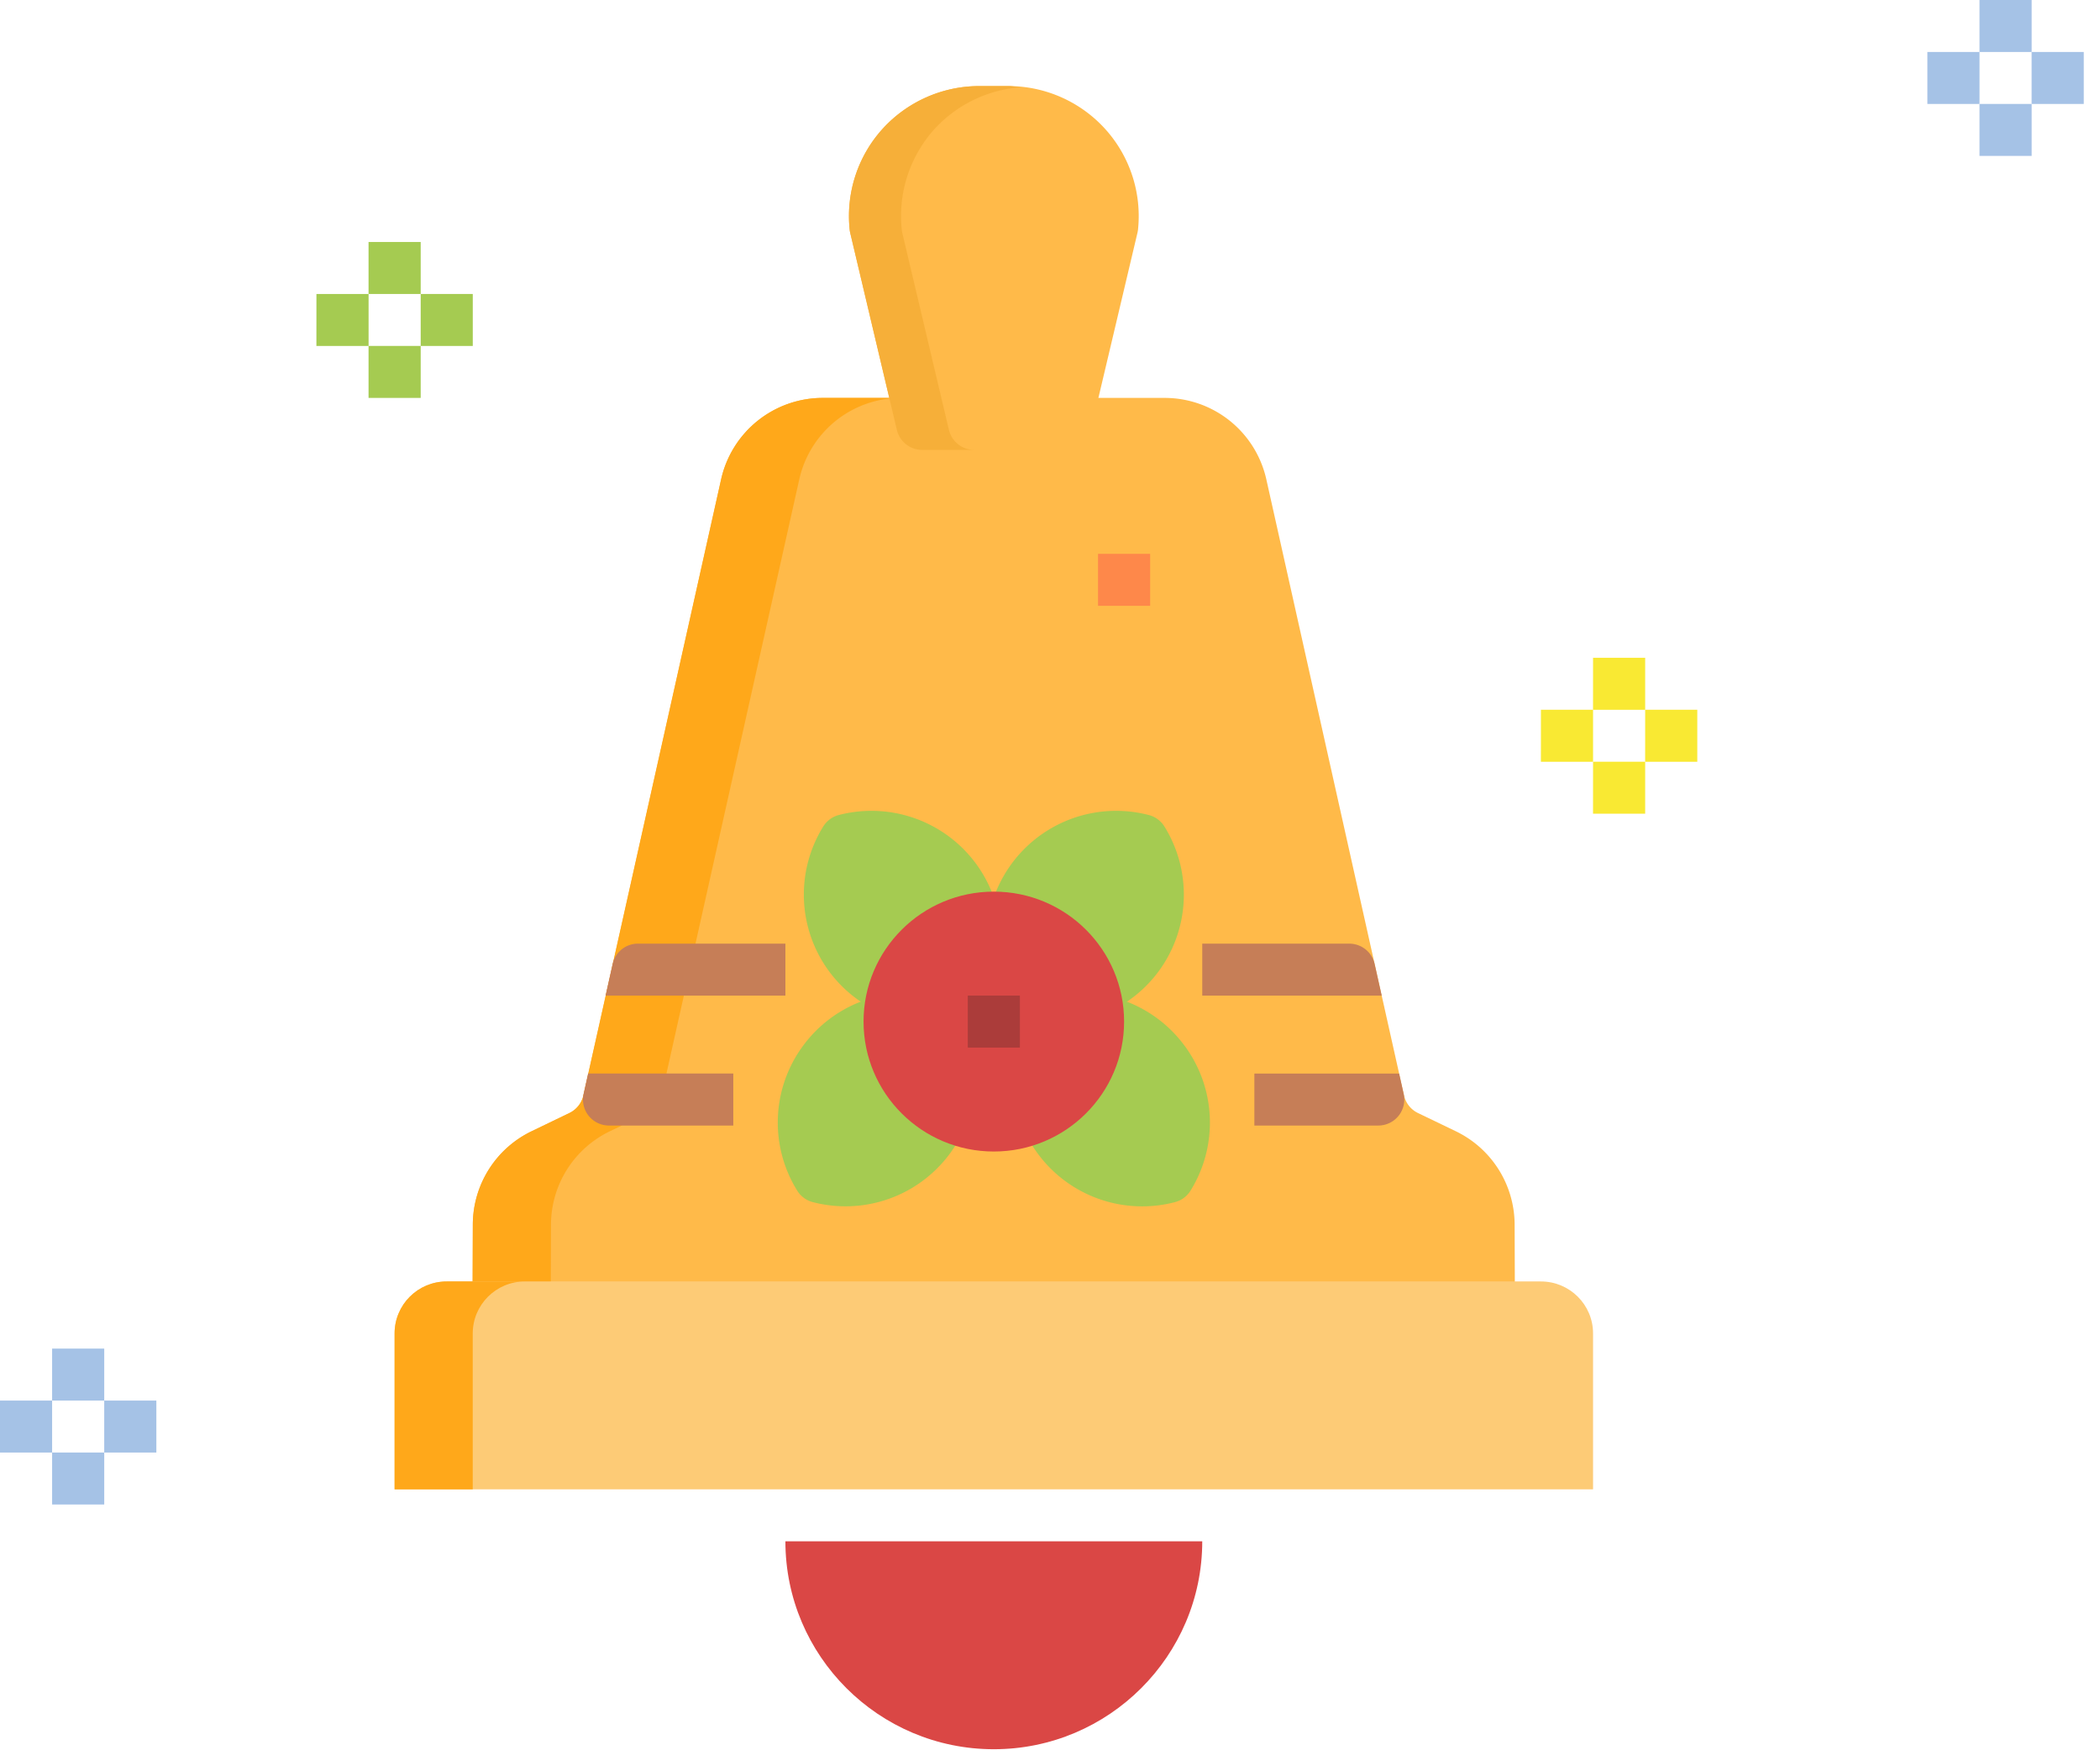 <svg xmlns="http://www.w3.org/2000/svg" width="60" height="50" viewBox="0 0 60 50">
    <g fill="none" fill-rule="nonzero" opacity=".897">
        <path fill="#D63230" d="M33.606 44.03H22.44c0 3.275 2.671 5.94 5.955 5.94 3.283 0 5.955-2.665 5.955-5.94h-.744z"/>
        <path fill="#FFB234" d="M43.275 34.98a2.969 2.969 0 0 0-1.683-2.665l-1.076-.518a.741.741 0 0 1-.402-.507l-3.934-17.6a2.976 2.976 0 0 0-2.906-2.323H23.51a2.976 2.976 0 0 0-2.906 2.323l-3.935 17.6a.737.737 0 0 1-.402.506l-1.078.52a2.967 2.967 0 0 0-1.68 2.664l-.008 2.366a.748.748 0 0 0 .744.745h28.293a.745.745 0 0 0 .745-.744l-.008-2.367z"/>
        <path fill="#FF9E00" d="M15.735 37.347l.007-2.366a2.97 2.97 0 0 1 1.68-2.663l1.078-.52a.737.737 0 0 0 .402-.507l3.935-17.6a2.976 2.976 0 0 1 2.906-2.324H23.51a2.976 2.976 0 0 0-2.906 2.323l-3.935 17.6a.737.737 0 0 1-.402.506l-1.078.52a2.967 2.967 0 0 0-1.68 2.664l-.008 2.366a.748.748 0 0 0 .744.745h2.234a.745.745 0 0 1-.744-.744z"/>
        <path fill="#FFB234" d="M31.578 3.686a3.733 3.733 0 0 0-2.765-1.227h-.836c-1.052 0-2.06.448-2.765 1.227a3.71 3.71 0 0 0-.936 2.87.681.681 0 0 0 .015.093l1.333 5.63a.743.743 0 0 0 .724.573h4.094a.745.745 0 0 0 .725-.573l1.332-5.63a.663.663 0 0 0 .016-.094 3.708 3.708 0 0 0-.937-2.869z"/>
        <path fill="#F5A623" d="M27.112 12.28l-1.333-5.631a.663.663 0 0 1-.015-.094 3.71 3.71 0 0 1 .936-2.869 3.717 3.717 0 0 1 2.439-1.192c-.11-.01-.216-.035-.326-.035h-.836c-1.052 0-2.06.448-2.765 1.227a3.71 3.71 0 0 0-.936 2.87.681.681 0 0 0 .015.093l1.333 5.63a.743.743 0 0 0 .724.573h1.489a.745.745 0 0 1-.725-.573z"/>
        <g fill="#BF6F44">
            <path d="M39.477 28.441l-.202-.904a.743.743 0 0 0-.726-.58H34.35v1.484h5.127zM35.839 30.668v1.485h3.54a.743.743 0 0 0 .726-.904l-.13-.58H35.84zM16.803 30.668l-.129.58a.743.743 0 0 0 .726.905h3.551v-1.485h-4.148zM22.44 28.441v-1.485h-4.21c-.349 0-.65.242-.726.58l-.202.905h5.138z"/>
        </g>
        <g fill="#9BC53D">
            <path d="M27.308 31.114a2.228 2.228 0 0 1-1.146-1.9.742.742 0 0 0-.87-.793 3.693 3.693 0 0 0-2.343 1.448 3.687 3.687 0 0 0-.172 4.143.745.745 0 0 0 .45.33 3.705 3.705 0 0 0 4.416-2.331.742.742 0 0 0-.335-.897zM33.842 29.87a3.697 3.697 0 0 0-2.343-1.448.734.734 0 0 0-.607.162.74.74 0 0 0-.263.63 2.231 2.231 0 0 1-1.147 1.9.74.74 0 0 0-.334.898 3.703 3.703 0 0 0 4.416 2.331.744.744 0 0 0 .451-.33 3.69 3.69 0 0 0-.173-4.144z"/>
            <path d="M28.531 26.124a3.708 3.708 0 0 0-4.56-2.843.744.744 0 0 0-.45.33 3.69 3.69 0 0 0 1.768 5.372.741.741 0 0 0 .597-.017.744.744 0 0 0 .393-.448A2.221 2.221 0 0 1 27.949 27a.744.744 0 0 0 .582-.876z"/>
            <path d="M33.27 23.612a.745.745 0 0 0-.45-.33 3.704 3.704 0 0 0-4.56 2.843.744.744 0 0 0 .582.876c.785.158 1.426.74 1.67 1.517a.744.744 0 0 0 .99.466 3.69 3.69 0 0 0 1.768-5.372z"/>
        </g>
        <path fill="#FE7B35" d="M31.372 15.821h1.489v1.485h-1.489z"/>
        <g fill="#F8E71C">
            <path d="M45.516 18.79h1.489v1.486h-1.49zM45.516 21.76h1.489v1.485h-1.49z"/>
            <path d="M47.005 20.276h1.489v1.485h-1.49zM44.027 20.276h1.489v1.485h-1.49z"/>
        </g>
        <g fill="#9BC53D">
            <path d="M10.53 6.913h1.49v1.485h-1.49zM10.53 9.882h1.49v1.485h-1.49zM12.02 8.398h1.488v1.485H12.02z"/>
            <path d="M9.041 8.398h1.49v1.485H9.04z"/>
        </g>
        <g fill="#9BBBE3">
            <path d="M1.489 38.525h1.489v1.485H1.489zM1.489 41.494h1.489v1.485H1.489zM2.978 40.01h1.489v1.485H2.978zM0 40.01h1.489v1.485H0z"/>
        </g>
        <g fill="#9BBBE3">
            <path d="M56.557 0h1.49v1.485h-1.49zM56.557 2.969h1.49v1.485h-1.49z"/>
            <path d="M58.046 1.485h1.49V2.97h-1.49zM55.068 1.485h1.49V2.97h-1.49z"/>
        </g>
        <ellipse cx="28.395" cy="29.183" fill="#D63230" rx="3.722" ry="3.712"/>
        <path fill="#A12624" d="M27.651 28.441h1.489v1.485h-1.489z"/>
        <path fill="#FDC567" d="M44.027 36.607H12.763c-.823 0-1.489.664-1.489 1.485v4.454h34.242v-4.454c0-.82-.667-1.485-1.49-1.485z"/>
        <path fill="#FF9E00" d="M14.996 36.607h-2.233c-.823 0-1.489.664-1.489 1.485v4.454h2.233v-4.454c0-.82.667-1.485 1.49-1.485z"/>
    </g>
</svg>
